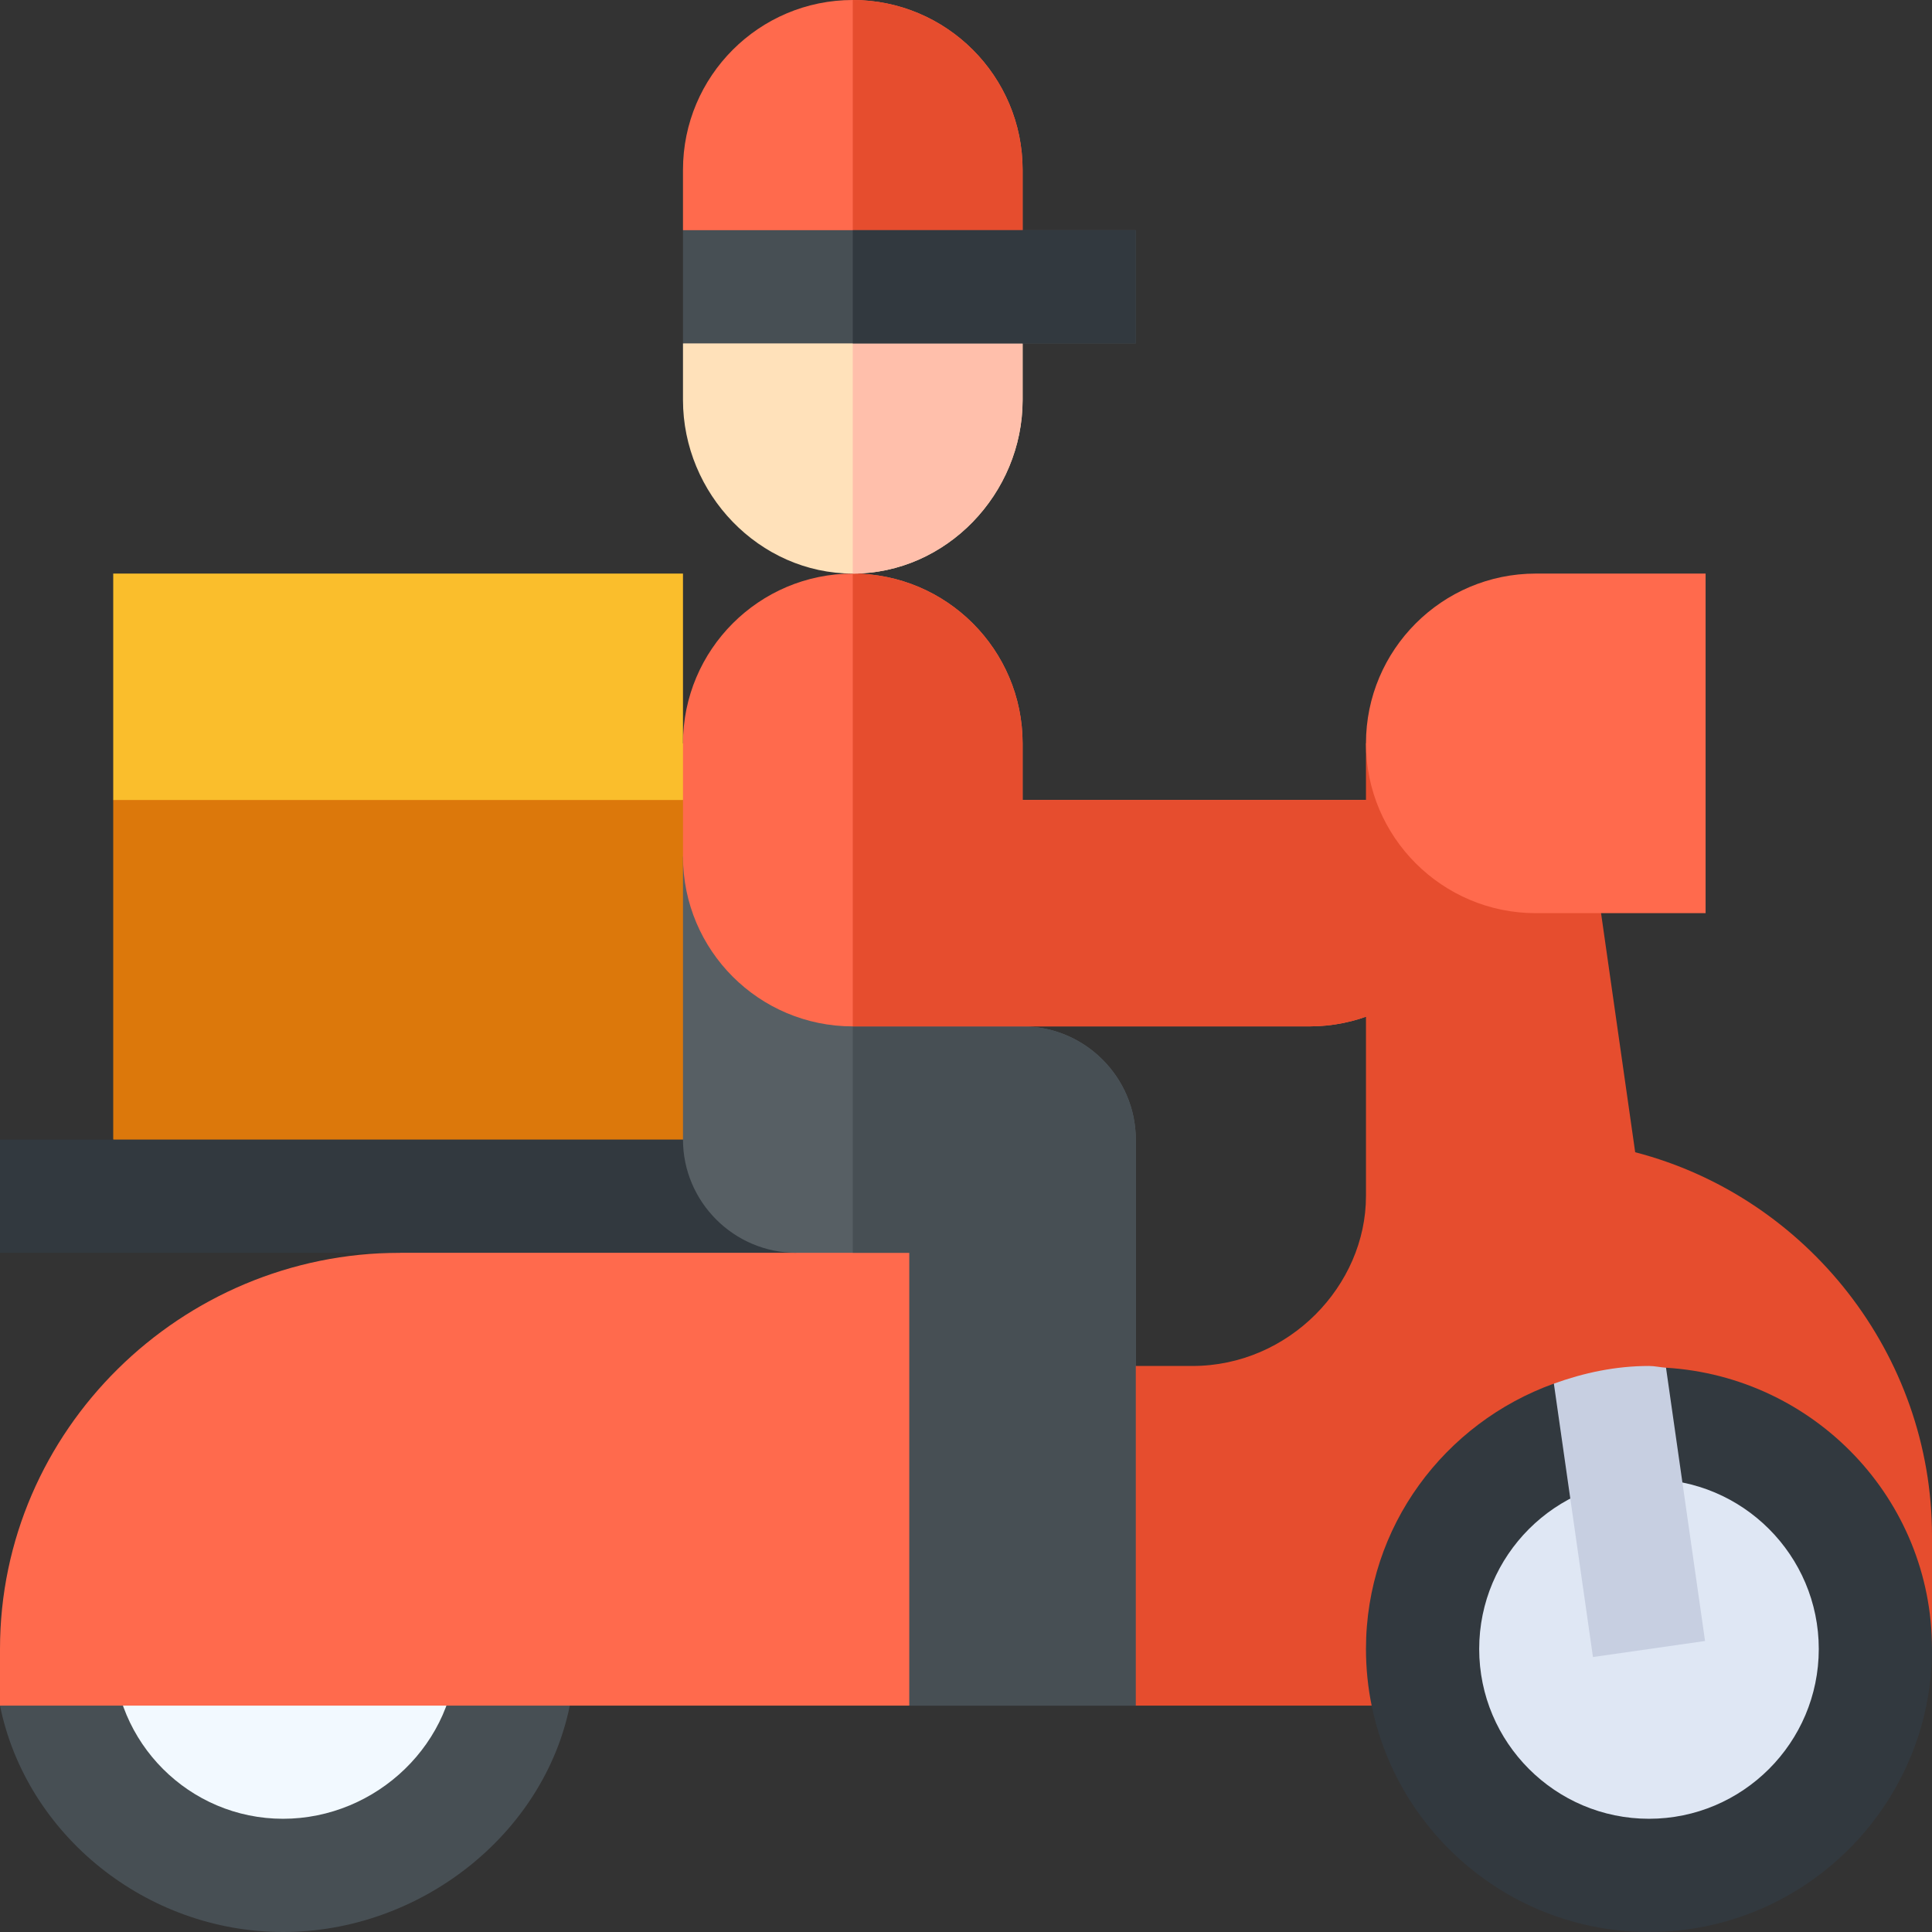 <svg width="43" height="43" viewBox="0 0 43 43" fill="none" xmlns="http://www.w3.org/2000/svg">
<rect x="0" y="0" width="43" height="43" fill="#333333" stroke="none"/>
<g clip-path="url(#clip0_0_391)">
<path d="M18.98 0C16.896 0 15.201 1.695 15.201 3.779V5.123L17.721 6.383H18.98H20.24L22.76 5.123V3.779C22.76 1.695 21.064 0 18.98 0Z" fill="#FF6A4D"/>
<path d="M22.76 5.123V3.779C22.76 1.695 21.064 0 18.98 0V6.383H20.24L22.76 5.123Z" fill="#E64D2E"/>
<path d="M0 37.961C0.584 40.836 3.252 43 6.299 43C9.346 43 12.098 40.836 12.682 37.961L9.945 36.701H1.749L0 37.961Z" fill="#474F54"/>
<path d="M6.299 40.48C4.215 40.48 2.52 38.785 2.52 36.701C2.52 34.617 4.215 32.922 6.299 32.922C8.383 32.922 10.162 34.617 10.162 36.701C10.162 38.785 8.383 40.48 6.299 40.48Z" fill="#F2F9FF"/>
<path d="M12.682 15.285H5.039L2.52 17.805V25.363L5.039 26.623H12.682L16.461 25.363V18.561L15.201 17.805L12.682 15.285Z" fill="#DC780B"/>
<path d="M2.52 12.766V17.805H15.201L16.461 17.152L15.201 16.545V12.766H2.52Z" fill="#FABE2C"/>
<path d="M20.24 37.961H0V36.701C0 31.831 4.032 27.883 8.902 27.883L11.002 26.623H22.76V35.861L20.24 37.961Z" fill="#FF6A4D"/>
<path d="M0 25.363H17.721V27.883H0V25.363Z" fill="#32393F"/>
<path d="M26.539 31.738V36.474L25.279 37.961H20.24V27.883H17.721C16.335 27.883 15.201 26.749 15.201 25.363V19.064H22.76V22.844C24.145 22.844 25.279 23.977 25.279 25.363V30.402L26.539 31.738Z" fill="#575F64"/>
<path d="M26.539 31.738V36.474L25.279 37.961H20.24V27.883H18.98V19.064H22.76V22.844C24.145 22.844 25.279 23.977 25.279 25.363V30.402L26.539 31.738Z" fill="#474F54"/>
<path d="M22.76 17.805V16.545C22.76 14.461 21.064 12.766 18.98 12.766C16.896 12.766 15.201 14.461 15.201 16.545V19.064C15.201 21.152 16.893 22.844 18.98 22.844H29.143C31.23 22.844 32.922 21.152 32.922 19.064V17.805H22.76Z" fill="#FF6A4D"/>
<path d="M32.922 19.064V17.805H22.76V16.545C22.76 14.461 21.064 12.766 18.98 12.766V22.844H29.143C31.23 22.844 32.922 21.152 32.922 19.064Z" fill="#E64D2E"/>
<path d="M20.24 6.383H18.98H17.721L15.201 7.643V8.902C15.201 10.986 16.896 12.766 18.98 12.766C21.064 12.766 22.76 10.986 22.76 8.902V7.643L20.24 6.383Z" fill="#FFE1BA"/>
<path d="M22.76 8.902V7.643L20.24 6.383H18.98V12.766C21.064 12.766 22.76 10.986 22.76 8.902Z" fill="#FFBFAB"/>
<path d="M18.98 5.123H15.201V7.643H18.98H25.279V5.123H18.98Z" fill="#474F54"/>
<path d="M18.98 5.123H25.279V7.643H18.98V5.123Z" fill="#32393F"/>
<path d="M36.394 25.645C36.255 24.664 35.979 22.733 35.429 18.886L30.402 16.545V26.623C30.402 28.61 28.69 30.402 26.539 30.402H25.279V37.961H27.799H40.48L43 36.701V34.182C43 30.151 40.22 26.638 36.394 25.645Z" fill="#E64D2E"/>
<path d="M37.961 20.324H34.182C32.098 20.324 30.402 18.629 30.402 16.545C30.402 14.461 32.098 12.766 34.182 12.766H37.961V20.324Z" fill="#FF6A4D"/>
<path d="M37.08 30.441L36.713 31.84L34.584 30.795C32.155 31.669 30.402 33.974 30.402 36.701C30.402 40.174 33.228 43 36.701 43C40.174 43 43 40.174 43 36.701C43 33.358 40.374 30.641 37.08 30.441Z" fill="#32393F"/>
<path d="M36.701 32.922C34.617 32.922 32.922 34.617 32.922 36.701C32.922 38.785 34.617 40.48 36.701 40.48C38.785 40.48 40.48 38.785 40.48 36.701C40.48 34.617 38.785 32.922 36.701 32.922Z" fill="#DFE7F4"/>
<path d="M37.949 36.523L37.08 30.441C36.952 30.433 36.831 30.402 36.701 30.402C35.955 30.402 35.249 30.555 34.584 30.795L35.454 36.88L37.949 36.523Z" fill="#C7CFE1"/>
</g>
<defs>
<clipPath id="clip0_0_391">
<rect width="43" height="43" fill="white"/>
</clipPath>
</defs>
</svg>
